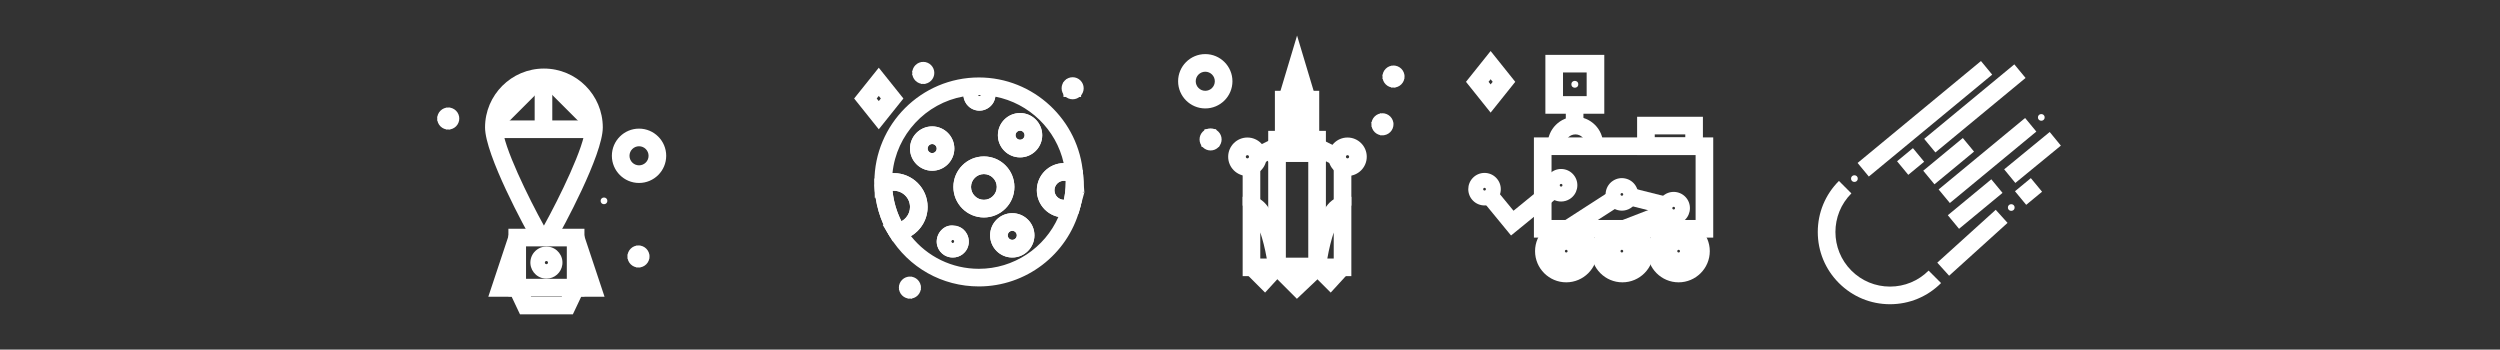 <?xml version="1.0" encoding="utf-8"?>
<!-- Generator: Adobe Illustrator 20.1.0, SVG Export Plug-In . SVG Version: 6.00 Build 0)  -->
<svg version="1.1" id="Capa_1" xmlns="http://www.w3.org/2000/svg" xmlns:xlink="http://www.w3.org/1999/xlink" x="0px" y="0px"
	 viewBox="0 0 851 119" enable-background="new 0 0 851 119" xml:space="preserve">
<rect x="0" y="0" width="851" height="119" fill="#333333" stroke="none"/>
<g>
	<g>
		<g>
			<g>
				<path fill="#FFFFFF" d="M333.215,97.499c-12.49,0-23.842-6.371-30.365-17.043l-2.393-3.915l4.546-0.622
					c2.716-0.371,4.764-2.722,4.764-5.467c0-3.044-2.477-5.521-5.521-5.521c-0.808,0-1.586,0.171-2.315,0.51l-4.151,1.926
					l-0.118-4.82c-0.007-0.204-0.013-0.409-0.013-0.615c0-19.611,15.955-35.566,35.567-35.566c18.576,0,34.155,14.505,35.467,33.022
					l0.423,5.971l0.047-0.021l-0.039,0.142l0.005,0.073l-0.021-0.015l-1.576,5.775C363.314,86.731,349.207,97.499,333.215,97.499z
					 M310.095,80.37c5.582,7.028,13.985,11.129,23.12,11.129c11.829,0,22.417-7.085,27.07-17.675
					c-4.192-0.878-7.35-4.603-7.35-9.052c0-5.062,4.089-9.188,9.138-9.248c-2.545-11.466-11.785-20.393-23.253-22.621
					c-0.383,2.976-3.112,5.087-6.093,4.721c-2.546-0.318-4.468-2.352-4.749-4.795c-12.854,2.306-22.851,12.948-24.18,26.11
					c0.148-0.005,0.297-0.008,0.447-0.008c6.353,0,11.521,5.168,11.521,11.521C315.767,74.616,313.507,78.346,310.095,80.37z
					 M362.185,61.524c-1.791,0-3.249,1.457-3.249,3.248s1.458,3.248,3.249,3.248c0.44,0,0.867-0.087,1.269-0.258l5.484-2.333
					l-4.932-3.348C363.467,61.717,362.838,61.524,362.185,61.524z M332.892,32.367c0.019,0.061,0.049,0.119,0.088,0.169
					c0.086,0.11,0.22,0.187,0.358,0.204c0.262,0.029,0.5-0.126,0.579-0.367C333.576,32.366,333.234,32.363,332.892,32.367z
					 M324.328,87.653c-0.229,0-0.459-0.014-0.689-0.043c-2.987-0.374-5.114-3.108-4.741-6.096c0.373-2.986,3.104-5.128,6.095-4.742
					c2.989,0.374,5.116,3.109,4.743,6.097c-0.181,1.447-0.915,2.737-2.066,3.634C326.701,87.256,325.535,87.653,324.328,87.653z
					 M324.32,81.653c-0.12,0-0.241,0.04-0.334,0.113c-0.11,0.086-0.187,0.22-0.204,0.358c-0.037,0.295,0.173,0.563,0.467,0.601
					c0.304,0.04,0.566-0.173,0.603-0.468c0.037-0.294-0.173-0.563-0.467-0.601C324.362,81.654,324.341,81.653,324.32,81.653z
					 M344.576,87.653c-4.16,0-7.544-3.385-7.544-7.545s3.384-7.544,7.544-7.544c4.16,0,7.544,3.384,7.544,7.544
					S348.736,87.653,344.576,87.653z M344.576,78.564c-0.852,0-1.544,0.692-1.544,1.544s0.692,1.545,1.544,1.545
					s1.544-0.693,1.544-1.545S345.427,78.564,344.576,78.564z M334.919,74.021c-5.726,0-10.384-4.658-10.384-10.385
					c0-5.726,4.658-10.384,10.384-10.384s10.384,4.658,10.384,10.384C345.304,69.362,340.646,74.021,334.919,74.021z
					 M334.919,59.252c-2.417,0-4.384,1.967-4.384,4.384c0,2.418,1.967,4.385,4.384,4.385s4.384-1.967,4.384-4.385
					C339.304,61.219,337.337,59.252,334.919,59.252z M317.311,58.116c-4.16,0-7.544-3.384-7.544-7.544
					c0-4.16,3.384-7.544,7.544-7.544c4.16,0,7.544,3.384,7.544,7.544C324.855,54.731,321.471,58.116,317.311,58.116z
					 M317.311,49.027c-0.852,0-1.544,0.692-1.544,1.544s0.692,1.544,1.544,1.544s1.544-0.693,1.544-1.544
					S318.162,49.027,317.311,49.027z M347.227,53.571c-4.16,0-7.544-3.384-7.544-7.544c0-4.16,3.384-7.544,7.544-7.544
					s7.544,3.384,7.544,7.544C354.771,50.187,351.387,53.571,347.227,53.571z M347.227,44.483c-0.852,0-1.544,0.693-1.544,1.544
					s0.693,1.544,1.544,1.544s1.544-0.692,1.544-1.544S348.078,44.483,347.227,44.483z"/>
			</g>
			<g>
				<path fill="#FFFFFF" d="M347.227,53.571c-4.16,0-7.544-3.384-7.544-7.544c0-4.16,3.384-7.544,7.544-7.544
					s7.544,3.384,7.544,7.544C354.771,50.187,351.387,53.571,347.227,53.571z M347.227,44.483c-0.852,0-1.544,0.693-1.544,1.544
					s0.693,1.544,1.544,1.544s1.544-0.692,1.544-1.544S348.078,44.483,347.227,44.483z"/>
			</g>
			<g>
				<path fill="#FFFFFF" d="M317.311,58.116c-4.16,0-7.544-3.384-7.544-7.544c0-4.16,3.384-7.544,7.544-7.544
					c4.16,0,7.544,3.384,7.544,7.544C324.855,54.731,321.471,58.116,317.311,58.116z M317.311,49.027
					c-0.852,0-1.544,0.692-1.544,1.544s0.692,1.544,1.544,1.544s1.544-0.693,1.544-1.544S318.162,49.027,317.311,49.027z"/>
			</g>
			<g>
				<path fill="#FFFFFF" d="M344.576,87.653c-4.16,0-7.544-3.385-7.544-7.545s3.384-7.544,7.544-7.544
					c4.16,0,7.544,3.384,7.544,7.544S348.736,87.653,344.576,87.653z M344.576,78.564c-0.852,0-1.544,0.692-1.544,1.544
					s0.692,1.545,1.544,1.545s1.544-0.693,1.544-1.545S345.427,78.564,344.576,78.564z"/>
			</g>
			<g>
				<path fill="#FFFFFF" d="M333.408,37.667c-0.225,0-0.452-0.014-0.681-0.042h0c-2.987-0.374-5.115-3.108-4.742-6.096
					c0.374-2.988,3.108-5.108,6.097-4.742c1.447,0.181,2.738,0.915,3.633,2.066c0.896,1.151,1.29,2.583,1.108,4.031
					C338.479,35.642,336.121,37.667,333.408,37.667z M333.337,32.74L333.337,32.74c0.142,0.02,0.288-0.023,0.398-0.109
					s0.187-0.22,0.204-0.359c0.037-0.295-0.173-0.564-0.468-0.602L333.337,32.74z M333.404,31.667c-0.268,0-0.5,0.2-0.534,0.472
					c-0.017,0.138,0.024,0.287,0.11,0.397c0.085,0.11,0.219,0.187,0.358,0.204l0.133-1.069
					C333.448,31.668,333.426,31.667,333.404,31.667z"/>
			</g>
			<g>
				<path fill="#FFFFFF" d="M324.328,87.653c-0.229,0-0.459-0.014-0.689-0.043c-2.987-0.374-5.114-2.995-4.741-5.982
					c0.373-2.986,3.104-5.628,6.095-4.628h0.002c2.987,0,5.114,2.996,4.741,5.983c-0.181,1.447-0.915,2.68-2.066,3.577
					C326.701,87.313,325.535,87.653,324.328,87.653z M324.384,81.657l-0.133,1.068c0.294,0.039,0.563-0.173,0.6-0.468
					C324.888,81.964,324.678,81.694,324.384,81.657z M324.32,81.653c-0.12,0-0.241,0.04-0.334,0.113
					c-0.11,0.086-0.187,0.22-0.204,0.358c-0.037,0.295,0.173,0.563,0.467,0.601l0.134-1.068
					C324.362,81.654,324.341,81.653,324.32,81.653z"/>
			</g>
			<g>
				<path fill="#FFFFFF" d="M367.522,71.313l-5.788-1.58c0.696-2.548,1.048-5.172,1.048-7.802c0-0.623-0.027-1.297-0.085-2.122
					l5.985-0.421c0.068,0.968,0.1,1.776,0.1,2.542C368.782,65.095,368.358,68.252,367.522,71.313z"/>
			</g>
			<g>
				<path fill="#FFFFFF" d="M362.185,74.021c-5.1,0-9.249-4.148-9.249-9.248s4.149-9.249,9.249-9.249
					c1.859,0,3.654,0.551,5.19,1.593l1.206,0.818l0.102,1.454c0.068,0.968,0.1,1.776,0.1,2.542c0,3.163-0.424,6.32-1.26,9.382
					l-0.383,1.401l-1.336,0.569C364.654,73.772,363.437,74.021,362.185,74.021z M362.185,61.523c-1.791,0-3.249,1.458-3.249,3.249
					c0,1.778,1.438,3.228,3.211,3.248c0.422-2.004,0.635-4.045,0.635-6.089c0-0.116-0.001-0.233-0.003-0.354
					C362.584,61.542,362.386,61.523,362.185,61.523z"/>
			</g>
			<g>
				<path fill="#FFFFFF" d="M334.919,74.021c-5.726,0-10.384-4.658-10.384-10.385c0-5.726,4.658-10.384,10.384-10.384
					s10.384,4.658,10.384,10.384C345.304,69.362,340.646,74.021,334.919,74.021z M334.919,59.252c-2.417,0-4.384,1.967-4.384,4.384
					c0,2.418,1.967,4.385,4.384,4.385s4.384-1.967,4.384-4.385C339.304,61.219,337.337,59.252,334.919,59.252z"/>
			</g>
			<g>
				<path fill="#FFFFFF" d="M302.85,80.456c-3.241-5.302-5.032-11.41-5.181-17.665l5.998-0.143c0.124,5.2,1.611,10.276,4.302,14.679
					L302.85,80.456z"/>
			</g>
			<g>
				<path fill="#FFFFFF" d="M303.873,82.13l-1.023-1.674c-3.241-5.302-5.032-11.41-5.181-17.665l-0.047-1.965l1.783-0.828
					c1.525-0.708,3.154-1.067,4.84-1.067c6.353,0,11.521,5.168,11.521,11.521c0,5.729-4.278,10.636-9.95,11.412L303.873,82.13z
					 M303.812,64.948c0.369,3.622,1.399,7.143,3.037,10.37c1.746-0.938,2.918-2.79,2.918-4.866c0-3.044-2.477-5.521-5.521-5.521
					C304.1,64.932,303.956,64.938,303.812,64.948z"/>
			</g>
		</g>
		<g>
			<path fill="#FFFFFF" d="M299.134,44.013l-8.386-10.482l8.386-10.482l8.386,10.482L299.134,44.013z M298.432,33.531l0.702,0.878
				l0.703-0.878l-0.703-0.878L298.432,33.531z"/>
		</g>
		<g>
			<g>
				
					<rect x="312.009" y="21.821" transform="matrix(0.707 -0.707 0.707 0.707 74.5 229.5)" fill="#FFFFFF" width="4.544" height="5.999"/>
			</g>
			<g>
				
					<rect x="311.281" y="22.549" transform="matrix(0.707 -0.707 0.707 0.707 74.5 229.5)" fill="#FFFFFF" width="5.999" height="4.544"/>
			</g>
			<g>
				<path fill="#FFFFFF" d="M314.281,28.577c-0.962,0-1.924-0.366-2.657-1.099c-0.709-0.708-1.101-1.652-1.101-2.656
					c0-1.005,0.392-1.949,1.103-2.659c1.466-1.464,3.848-1.463,5.312,0.002c1.465,1.465,1.465,3.848,0,5.313
					C316.206,28.21,315.244,28.577,314.281,28.577z M312.695,23.235c-0.875,0.875-0.874,2.297,0,3.171
					c0.874,0.875,2.297,0.875,3.171,0l0,0.001c0.418-0.417,0.657-0.996,0.657-1.586c0-0.591-0.24-1.17-0.658-1.588
					C314.993,22.361,313.571,22.36,312.695,23.235l1.05,1.05L312.695,23.235z"/>
			</g>
		</g>
		<g>
			<g>
				
					<rect x="307.465" y="94.907" transform="matrix(0.707 -0.707 0.707 0.707 21.507 247.727)" fill="#FFFFFF" width="4.545" height="6"/>
			</g>
			<g>
				
					<rect x="306.737" y="95.634" transform="matrix(0.707 -0.707 0.707 0.707 21.478 247.672)" fill="#FFFFFF" width="6" height="4.545"/>
			</g>
			<g>
				<path fill="#FFFFFF" d="M309.737,101.662c-0.962,0-1.924-0.366-2.657-1.099c-1.464-1.466-1.464-3.848-0.002-5.312l0.002-0.002
					c1.465-1.465,3.849-1.465,5.313,0c1.465,1.465,1.465,3.849,0,5.313C311.661,101.296,310.699,101.662,309.737,101.662z
					 M309.736,95.665c-0.574,0-1.148,0.219-1.585,0.656c-0.875,0.874-0.875,2.297,0,3.171c0.874,0.875,2.297,0.875,3.171,0
					l-2.121-2.121l2.123,2.119c0.872-0.873,0.872-2.294,0-3.167C310.886,95.885,310.311,95.665,309.736,95.665z"/>
			</g>
		</g>
		<g>
			<g>
				<rect x="362" y="28" fill="#FFFFFF" width="6" height="5"/>
			</g>
			<g>
				<rect x="363" y="27" fill="#FFFFFF" width="4" height="6"/>
			</g>
			<g>
				<path fill="#FFFFFF" d="M365.128,33.799c-2.072,0-3.758-1.686-3.758-3.757s1.686-3.757,3.758-3.757
					c2.072,0,3.757,1.686,3.757,3.757S367.2,33.799,365.128,33.799z M365.128,27.799c-1.237,0-2.243,1.006-2.243,2.243
					s1.006,2.243,2.243,2.243c1.236,0,2.242-1.006,2.242-2.243S366.364,27.799,365.128,27.799z"/>
			</g>
		</g>
	</g>
	<g>
		<g>
			<path fill="#FFFFFF" d="M643.356,103.558c-6.566,0-12.74-2.558-17.384-7.201s-7.201-10.817-7.201-17.384
				s2.558-12.74,7.201-17.384l4.242,4.242c-7.246,7.246-7.246,19.037,0,26.283c3.511,3.51,8.178,5.443,13.142,5.443
				c4.965,0,9.632-1.934,13.142-5.443l4.242,4.242C656.098,101,649.924,103.558,643.356,103.558z"/>
		</g>
		<g>
			<circle fill="#FFFFFF" cx="631.239" cy="60.796" r="1.136"/>
		</g>
		<g>
			<circle fill="#FFFFFF" cx="684.633" cy="70.642" r="1.136"/>
		</g>
		<g>
			<circle fill="#FFFFFF" cx="694.858" cy="39.968" r="1.136"/>
		</g>
		<g>
			
				<rect x="628.067" y="37.645" transform="matrix(0.771 -0.637 0.637 0.771 124.106 426.525)" fill="#FFFFFF" width="54.468" height="6"/>
		</g>
		<g>
			
				<rect x="652.412" y="34.114" transform="matrix(0.771 -0.637 0.637 0.771 130.248 436.55)" fill="#FFFFFF" width="39.807" height="6"/>
		</g>
		<g>
			
				<rect x="646.93" y="52.181" transform="matrix(0.771 -0.637 0.637 0.771 113.737 426.752)" fill="#FFFFFF" width="7.006" height="6"/>
		</g>
		<g>
			
				<rect x="654.643" y="52.073" transform="matrix(0.771 -0.637 0.637 0.771 116.769 434.971)" fill="#FFFFFF" width="17.473" height="6"/>
		</g>
		<g>
			
				<rect x="657.513" y="51.854" transform="matrix(0.771 -0.637 0.637 0.771 119.935 443.341)" fill="#FFFFFF" width="38.182" height="6"/>
		</g>
		<g>
			
				<rect x="682.005" y="50.521" transform="matrix(0.773 -0.634 0.634 0.773 122.998 450.979)" fill="#FFFFFF" width="20.049" height="6"/>
		</g>
		<g>
			
				<rect x="662.809" y="66.679" transform="matrix(0.771 -0.637 0.637 0.771 109.536 444.062)" fill="#FFFFFF" width="19.199" height="6"/>
		</g>
		<g>
			
				<rect x="657.691" y="79.665" transform="matrix(0.742 -0.671 0.671 0.742 117.989 471.606)" fill="#FFFFFF" width="26.81" height="6"/>
		</g>
		<g>
			
				<rect x="687.069" y="62.405" transform="matrix(0.771 -0.637 0.637 0.771 116.415 454.649)" fill="#FFFFFF" width="7.007" height="6"/>
		</g>
	</g>
	<g>
		<g>
			<path fill="#FFFFFF" d="M451.335,93.712h-19.633V49.086h19.633V93.712z M437.702,87.712h7.633V55.086h-7.633V87.712z"/>
		</g>
		<g>
			<path fill="#FFFFFF" d="M449.062,50.542h-15.088V30.91h15.088V50.542z M439.975,44.542h3.088V36.91h-3.088V44.542z"/>
		</g>
		<g>
			<polygon fill="#FFFFFF" points="448.959,36.91 434.078,36.91 441.519,12.108 			"/>
		</g>
		<g>
			<rect x="431.702" y="44.542" fill="#FFFFFF" width="19.633" height="10.544"/>
		</g>
		<g>
			<polygon fill="#FFFFFF" points="452.973,99.593 446.214,92.833 450.456,88.591 452.785,90.919 454.834,88.685 459.256,92.739 			
				"/>
		</g>
		<g>
			<polygon fill="#FFFFFF" points="430.632,99.593 423.872,92.833 428.114,88.591 430.442,90.919 432.49,88.685 436.914,92.739 			
				"/>
		</g>
		<g>
			<polygon fill="#FFFFFF" points="441.462,101.715 432.581,92.833 436.823,88.591 441.575,93.342 446.65,88.534 450.777,92.89 			
				"/>
		</g>
		<g>
			<rect x="437" y="36" fill="#FFFFFF" width="9" height="6"/>
		</g>
		<g>
			<rect x="437" y="40" fill="#FFFFFF" width="9" height="6"/>
		</g>
		<g>
			<path fill="#FFFFFF" d="M460,94h-15.075l0.435-3.383c0.028-0.22,0.71-5.583,2.164-10.908C448.999,74.31,451.586,67,457,67h3V94z
				 M451.823,88H454v-8.854C453.202,81.539,452.426,84.553,451.823,88z"/>
		</g>
		<g>
			<path fill="#FFFFFF" d="M438.121,94H423V67h3c5.41,0,8.01,7.307,9.494,12.705c1.465,5.324,2.156,10.621,2.185,10.842L438.121,94z
				 M429,88h2.209c-0.613-3.469-1.401-6.498-2.209-8.897V88z"/>
		</g>
		<g>
			
				<rect x="427.483" y="48.518" transform="matrix(0.894 -0.447 0.447 0.894 22.504 198.349)" fill="#FFFFFF" width="7.621" height="6"/>
		</g>
		<g>
			<rect x="423" y="57" fill="#FFFFFF" width="6" height="13"/>
		</g>
		<g>
			
				<rect x="448.743" y="47.708" transform="matrix(0.447 -0.894 0.894 0.447 203.638 432.529)" fill="#FFFFFF" width="6" height="7.62"/>
		</g>
		<g>
			<rect x="454" y="57" fill="#FFFFFF" width="6" height="13"/>
		</g>
		<g>
			<path fill="#FFFFFF" d="M424.616,59.907c-3.61,0-6.546-2.937-6.546-6.546s2.937-6.547,6.546-6.547
				c3.61,0,6.547,2.937,6.547,6.547S428.227,59.907,424.616,59.907z M424.616,52.814c-0.301,0-0.546,0.245-0.546,0.547
				c0,0.301,0.245,0.546,0.546,0.546c0.302,0,0.547-0.245,0.547-0.546C425.163,53.059,424.918,52.814,424.616,52.814z"/>
		</g>
		<g>
			<path fill="#FFFFFF" d="M458.698,59.907c-3.61,0-6.547-2.937-6.547-6.546s2.937-6.547,6.547-6.547
				c3.609,0,6.546,2.937,6.546,6.547S462.308,59.907,458.698,59.907z M458.698,52.814c-0.302,0-0.547,0.245-0.547,0.547
				c0,0.301,0.245,0.546,0.547,0.546c0.301,0,0.546-0.245,0.546-0.546C459.244,53.059,458.999,52.814,458.698,52.814z"/>
		</g>
		<g>
			<g>
				<rect x="409" y="46" fill="#FFFFFF" width="6" height="4"/>
			</g>
			<g>
				<rect x="410" y="44" fill="#FFFFFF" width="4" height="6"/>
			</g>
			<g>
				<path fill="#FFFFFF" d="M412.084,51.219c-2.072,0-3.757-1.686-3.757-3.757s1.686-3.757,3.757-3.757s3.757,1.686,3.757,3.757
					S414.156,51.219,412.084,51.219z M412.084,45.219c-1.237,0-2.243,1.006-2.243,2.243s1.006,2.243,2.243,2.243
					s2.243-1.006,2.243-2.243S413.321,45.219,412.084,45.219z"/>
			</g>
		</g>
		<g>
			<g>
				
					<rect x="471.35" y="23.788" transform="matrix(0.707 -0.707 0.707 0.707 120.507 343.049)" fill="#FFFFFF" width="5.999" height="4.544"/>
			</g>
			<g>
				
					<rect x="472.078" y="23.06" transform="matrix(0.707 -0.707 0.707 0.707 120.507 343.049)" fill="#FFFFFF" width="4.544" height="5.999"/>
			</g>
			<g>
				<path fill="#FFFFFF" d="M474.351,29.816c-0.963,0-1.925-0.366-2.657-1.099c-1.465-1.465-1.465-3.849,0-5.313
					c1.465-1.464,3.849-1.463,5.312-0.002l0.002,0.002c1.465,1.465,1.465,3.849,0,5.313
					C476.274,29.45,475.312,29.816,474.351,29.816z M474.886,25.524l-2.119,2.123c0.874,0.873,2.295,0.872,3.167,0
					c0.877-0.876,0.877-2.299,0.002-3.173c-0.873-0.875-2.298-0.875-3.171,0c-0.875,0.874-0.875,2.297,0,3.171L474.886,25.524z"/>
			</g>
		</g>
		<g>
			<g>
				
					<rect x="467.585" y="40.038" transform="matrix(0.707 -0.707 0.707 0.707 107.96 345.202)" fill="#FFFFFF" width="6" height="4.544"/>
			</g>
			<g>
				
					<rect x="468.313" y="39.31" transform="matrix(0.707 -0.707 0.707 0.707 107.879 345.105)" fill="#FFFFFF" width="4.544" height="6"/>
			</g>
			<g>
				<path fill="#FFFFFF" d="M470.585,46.065c-0.962,0-1.923-0.366-2.654-1.096c-1.467-1.467-1.467-3.851-0.002-5.315
					c1.466-1.467,3.85-1.465,5.313,0c1.465,1.465,1.465,3.849,0,5.313C472.51,45.699,471.547,46.065,470.585,46.065z
					 M470.585,40.069c-0.573,0-1.146,0.218-1.583,0.654c-0.877,0.876-0.877,2.299-0.002,3.173c0.874,0.876,2.299,0.875,3.171,0
					c0.875-0.874,0.875-2.297,0-3.171C471.733,40.287,471.159,40.069,470.585,40.069z"/>
			</g>
		</g>
		<g>
			<path fill="#FFFFFF" d="M410.277,36.91c-5.1,0-9.249-4.149-9.249-9.249s4.149-9.248,9.249-9.248s9.248,4.148,9.248,9.248
				S415.377,36.91,410.277,36.91z M410.277,24.413c-1.791,0-3.249,1.457-3.249,3.248s1.458,3.249,3.249,3.249
				s3.248-1.458,3.248-3.249S412.068,24.413,410.277,24.413z"/>
		</g>
	</g>
	<g>
		<g>
			<g>
				<path fill="#FFFFFF" d="M583.184,80.882h-61.041V46.776h61.041V80.882z M528.143,74.882h49.041V52.776h-49.041V74.882z"/>
			</g>
			<g>
				<path fill="#FFFFFF" d="M545.709,49.19h-6c0-1.897-1.543-3.441-3.44-3.441s-3.441,1.544-3.441,3.441h-6
					c0-5.206,4.235-9.441,9.441-9.441C541.474,39.749,545.709,43.984,545.709,49.19z"/>
			</g>
			<g>
				<rect x="533" y="35" fill="#FFFFFF" width="6" height="7"/>
			</g>
			<g>
				<path fill="#FFFFFF" d="M546.1,38.723h-20.053V18.67H546.1V38.723z M532.047,32.723h8.053V24.67h-8.053V32.723z"/>
			</g>
			<g>
				<circle fill="#FFFFFF" cx="536.073" cy="28.696" r="1.171"/>
			</g>
			<g>
				<path fill="#FFFFFF" d="M579.671,52.776h-22.396V39.749h22.396V52.776z M563.275,46.776h10.396v-1.027h-10.396V46.776z"/>
			</g>
			<g>
				<path fill="#FFFFFF" d="M533.146,96.105c-5.852,0-10.612-4.76-10.612-10.611s4.761-10.612,10.612-10.612
					s10.612,4.761,10.612,10.612S538.997,96.105,533.146,96.105z M533.146,80.882c-2.543,0-4.612,2.069-4.612,4.612
					s2.069,4.611,4.612,4.611s4.612-2.068,4.612-4.611S535.688,80.882,533.146,80.882z"/>
			</g>
			<g>
				<path fill="#FFFFFF" d="M571.4,96.105c-5.852,0-10.611-4.76-10.611-10.611s4.76-10.612,10.611-10.612
					s10.612,4.761,10.612,10.612S577.252,96.105,571.4,96.105z M571.4,80.882c-2.543,0-4.611,2.069-4.611,4.612
					s2.068,4.611,4.611,4.611s4.612-2.068,4.612-4.611S573.943,80.882,571.4,80.882z"/>
			</g>
			<g>
				<path fill="#FFFFFF" d="M552.273,96.105c-5.852,0-10.612-4.76-10.612-10.611s4.761-10.612,10.612-10.612
					s10.611,4.761,10.611,10.612S558.125,96.105,552.273,96.105z M552.273,80.882c-2.543,0-4.612,2.069-4.612,4.612
					s2.069,4.611,4.612,4.611s4.611-2.068,4.611-4.611S554.816,80.882,552.273,80.882z"/>
			</g>
			<g>
				
					<rect x="532.368" y="69.819" transform="matrix(0.84 -0.542 0.542 0.84 47.025 305.281)" fill="#FFFFFF" width="18.677" height="5.999"/>
			</g>
			<g>
				
					<rect x="557.927" y="62.158" transform="matrix(0.243 -0.97 0.97 0.243 358.484 595.974)" fill="#FFFFFF" width="6" height="12.484"/>
			</g>
			<g>
				
					<rect x="552.025" y="71.822" transform="matrix(0.933 -0.361 0.361 0.933 10.784 207.378)" fill="#FFFFFF" width="16.953" height="6"/>
			</g>
			<g>
				<path fill="#FFFFFF" d="M569.728,76.391c-1.828,0-3.618-0.902-4.674-2.553c-1.645-2.572-0.89-6.003,1.683-7.647
					c2.573-1.644,6-0.89,7.647,1.681v0.001c1.645,2.572,0.89,6.004-1.683,7.648C571.779,76.109,570.748,76.391,569.728,76.391z
					 M570.109,70.606l-0.78,0.499c0.139,0.215,0.425,0.279,0.64,0.14c0.101-0.064,0.176-0.173,0.202-0.29
					C570.196,70.838,570.174,70.708,570.109,70.606z M569.718,70.393c-0.085,0-0.171,0.023-0.248,0.072
					c-0.102,0.065-0.178,0.174-0.203,0.29c-0.025,0.118-0.003,0.248,0.062,0.35l0.779-0.499l0,0
					C570.021,70.468,569.871,70.393,569.718,70.393z"/>
			</g>
			<g>
				<path fill="#FFFFFF" d="M552.092,71.706c-1.827,0-3.618-0.902-4.674-2.553c-1.645-2.572-0.89-6.003,1.683-7.647
					c1.246-0.797,2.725-1.062,4.173-0.742c1.444,0.317,2.678,1.179,3.475,2.425c1.645,2.572,0.89,6.003-1.683,7.647
					C554.144,71.425,553.112,71.706,552.092,71.706z M552.086,65.709c-0.089,0-0.179,0.024-0.253,0.072
					c-0.101,0.064-0.176,0.173-0.202,0.29c-0.025,0.117-0.003,0.248,0.062,0.35c0.064,0.101,0.173,0.177,0.289,0.202
					c0.119,0.025,0.248,0.002,0.352-0.062c0.1-0.064,0.175-0.173,0.201-0.29c0.025-0.117,0.003-0.248-0.062-0.35
					c-0.064-0.101-0.173-0.176-0.29-0.202C552.151,65.712,552.118,65.709,552.086,65.709z"/>
			</g>
			<g>
				<path fill="#FFFFFF" d="M531.409,68.597c-0.399,0-0.802-0.043-1.202-0.132c-1.444-0.317-2.679-1.18-3.475-2.427
					c-0.796-1.243-1.06-2.725-0.742-4.17c0.317-1.444,1.179-2.679,2.425-3.476c1.246-0.797,2.729-1.061,4.173-0.743
					c1.444,0.318,2.678,1.18,3.475,2.425c1.645,2.572,0.891,6.003-1.682,7.647C533.479,68.299,532.454,68.597,531.409,68.597z
					 M531.401,62.596c-0.089,0-0.179,0.024-0.253,0.072c-0.101,0.064-0.177,0.173-0.203,0.291c-0.025,0.117-0.002,0.247,0.062,0.349
					c0.064,0.101,0.173,0.176,0.29,0.202c0.118,0.025,0.248,0.003,0.35-0.062c0.102-0.064,0.177-0.173,0.203-0.291
					c0.025-0.117,0.002-0.248-0.062-0.35c-0.063-0.099-0.173-0.175-0.29-0.201C531.466,62.599,531.434,62.596,531.401,62.596z"/>
			</g>
			<g>
				<path fill="#FFFFFF" d="M533.145,91.027c-1.418,0-2.835-0.539-3.914-1.618c-1.046-1.046-1.622-2.437-1.622-3.915
					c0-1.479,0.576-2.871,1.623-3.916c1.043-1.045,2.435-1.621,3.914-1.621c1.479,0,2.869,0.576,3.915,1.622
					c2.158,2.157,2.158,5.67,0.001,7.829C535.981,90.488,534.562,91.027,533.145,91.027z M533.146,85.031
					c-0.118,0-0.236,0.045-0.326,0.135c-0.182,0.182-0.182,0.475-0.001,0.655c0.168,0.17,0.485,0.171,0.655-0.001
					c0.084-0.083,0.135-0.206,0.135-0.326s-0.051-0.242-0.136-0.327C533.383,85.076,533.264,85.031,533.146,85.031z"/>
			</g>
			<g>
				<path fill="#FFFFFF" d="M505.335,69.932c-1.417,0-2.835-0.539-3.914-1.618c-2.159-2.161-2.159-5.674-0.001-7.831
					c1.046-1.046,2.437-1.623,3.915-1.623c1.479,0,2.87,0.576,3.915,1.623c1.046,1.045,1.622,2.436,1.622,3.915
					c0,1.479-0.576,2.869-1.622,3.915C508.171,69.392,506.753,69.932,505.335,69.932z M505.008,64.726
					c0.171,0.168,0.487,0.168,0.654-0.001c0.181-0.181,0.181-0.474,0.001-0.653c-0.183-0.183-0.477-0.182-0.655-0.001
					c-0.085,0.084-0.136,0.207-0.136,0.327C504.872,64.517,504.923,64.64,505.008,64.726l-0.001-0.002
					C505.007,64.726,505.005,64.727,505.008,64.726L505.008,64.726z"/>
			</g>
			<g>
				<path fill="#FFFFFF" d="M552.082,91.028c-1.418,0-2.835-0.54-3.914-1.619c-1.046-1.046-1.622-2.437-1.622-3.915
					c0-1.479,0.576-2.871,1.623-3.916c1.043-1.045,2.435-1.621,3.914-1.621c1.479,0,2.869,0.576,3.915,1.622
					c1.046,1.045,1.622,2.436,1.622,3.915c0,1.479-0.576,2.869-1.622,3.915C554.918,90.488,553.5,91.028,552.082,91.028z
					 M551.756,85.821c0.17,0.17,0.485,0.171,0.655-0.001c0.084-0.083,0.135-0.206,0.135-0.326s-0.051-0.242-0.136-0.327
					c-0.18-0.182-0.474-0.181-0.653-0.001c-0.086,0.086-0.137,0.208-0.137,0.328S551.671,85.737,551.756,85.821L551.756,85.821z"/>
			</g>
			<g>
				<path fill="#FFFFFF" d="M571.4,91.028c-1.417,0-2.835-0.539-3.914-1.618c-2.159-2.161-2.159-5.674-0.001-7.831
					c1.046-1.046,2.437-1.622,3.915-1.622c1.479,0,2.87,0.576,3.915,1.622c1.046,1.045,1.622,2.436,1.622,3.915
					c0,1.479-0.576,2.869-1.622,3.915C574.236,90.488,572.818,91.028,571.4,91.028z M571.073,85.821c0.17,0.17,0.484,0.17,0.654,0
					c0.181-0.181,0.181-0.474,0.001-0.653c-0.183-0.183-0.477-0.182-0.655-0.001c-0.085,0.085-0.136,0.207-0.136,0.327
					S570.988,85.736,571.073,85.821z"/>
			</g>
			<g>
				<polygon fill="#FFFFFF" points="514.359,80.161 504.472,68.133 509.106,64.322 515.199,71.733 527.29,61.871 531.083,66.52 				
					"/>
			</g>
		</g>
		<g>
			<path fill="#FFFFFF" d="M507.409,38.333l-8.386-10.482l8.386-10.482l8.387,10.482L507.409,38.333z M506.707,27.851l0.702,0.878
				l0.703-0.878l-0.703-0.878L506.707,27.851z"/>
		</g>
	</g>
	<g>
		<g>
			<path fill="#FFFFFF" d="M198.943,100.907h-25.881V77.866h25.881V100.907z M179.062,94.907h13.881V83.866h-13.881V94.907z"/>
		</g>
		<g>
			<polygon fill="#FFFFFF" points="195.001,107 177.003,107 174.163,101 166.223,101 173.215,79.967 178.909,81.859 174.54,95 
				177.961,95 180.801,101 191.204,101 194.044,95 197.462,95 193.096,81.883 198.79,79.988 205.784,101 197.842,101 			"/>
		</g>
		<g>
			<path fill="#FFFFFF" d="M186.005,94.849c-0.224,0-0.451-0.014-0.679-0.043c-2.989-0.374-5.116-3.109-4.743-6.097
				c0.181-1.447,0.915-2.737,2.066-3.634c1.151-0.896,2.586-1.291,4.031-1.107h0c2.987,0.374,5.114,3.108,4.741,6.096
				C191.077,92.822,188.718,94.849,186.005,94.849z M186.069,88.853l-0.134,1.068c0.138,0.021,0.288-0.022,0.398-0.109
				c0.11-0.086,0.187-0.22,0.204-0.358C186.574,89.158,186.364,88.89,186.069,88.853C186.069,88.853,186.069,88.853,186.069,88.853z
				 M186.002,88.849c-0.269,0-0.5,0.199-0.535,0.472c-0.037,0.294,0.173,0.563,0.467,0.601l0.134-1.068
				C186.046,88.85,186.024,88.849,186.002,88.849z"/>
		</g>
		<g>
			<path fill="#FFFFFF" d="M181.429,82.388c-2.685-4.562-16.319-29.694-16.319-39.011c0-11.05,8.99-20.041,20.041-20.041
				c11.05,0,20.041,8.99,20.041,20.041c0,9.317-13.635,34.449-16.319,39.011l-3.722-2.189L181.429,82.388z M185.15,29.336
				c-7.742,0-14.041,6.298-14.041,14.041c0,6.12,9.042,24.419,14.041,33.423c4.999-9.004,14.041-27.304,14.041-33.423
				C199.191,35.634,192.893,29.336,185.15,29.336z"/>
		</g>
		<g>
			<rect x="168" y="41" fill="#FFFFFF" width="34" height="6"/>
		</g>
		<g>
			<rect x="182" y="26" fill="#FFFFFF" width="6" height="16"/>
		</g>
		<g>
			
				<rect x="164.816" y="31.288" transform="matrix(0.707 -0.707 0.707 0.707 27.31 134.52)" fill="#FFFFFF" width="22.492" height="6"/>
		</g>
		<g>
			
				<rect x="191.238" y="23.042" transform="matrix(0.707 -0.707 0.707 0.707 32.648 147.393)" fill="#FFFFFF" width="6" height="22.492"/>
		</g>
		<g>
			<path fill="#FFFFFF" d="M217.527,62.281c-5.1,0-9.248-4.149-9.248-9.249s4.148-9.248,9.248-9.248s9.249,4.148,9.249,9.248
				S222.627,62.281,217.527,62.281z M217.527,49.785c-1.791,0-3.248,1.457-3.248,3.248s1.457,3.249,3.248,3.249
				s3.249-1.458,3.249-3.249S219.318,49.785,217.527,49.785z"/>
		</g>
		<g>
			<circle fill="#FFFFFF" cx="205.599" cy="68.37" r="1.136"/>
		</g>
		<g>
			<g>
				
					<rect x="215.066" y="84.304" transform="matrix(0.707 -0.707 0.707 0.707 1.924 179.252)" fill="#FFFFFF" width="4.544" height="5.999"/>
			</g>
			<g>
				
					<rect x="214.338" y="85.032" transform="matrix(0.707 -0.707 0.707 0.707 1.931 179.268)" fill="#FFFFFF" width="5.999" height="4.544"/>
			</g>
			<g>
				<path fill="#FFFFFF" d="M217.339,91.06c-0.962,0-1.925-0.366-2.657-1.1c-0.708-0.705-1.1-1.648-1.101-2.652
					c-0.001-1.005,0.39-1.95,1.101-2.66c1.465-1.465,3.849-1.465,5.313,0c0.71,0.711,1.101,1.654,1.101,2.656
					c0,1.005-0.392,1.949-1.102,2.658C219.262,90.693,218.301,91.06,217.339,91.06z M217.34,85.062
					c-0.575,0-1.149,0.219-1.587,0.656c-0.417,0.416-0.657,0.995-0.657,1.586c0,0.59,0.239,1.167,0.655,1.584
					c0.877,0.877,2.3,0.877,3.173,0.002c0.418-0.418,0.658-0.996,0.657-1.588c-0.001-0.591-0.241-1.17-0.661-1.588
					C218.486,85.279,217.913,85.062,217.34,85.062z"/>
			</g>
		</g>
		<g>
			<g>
				
					<rect x="150.311" y="37.347" transform="matrix(0.707 -0.707 0.707 0.707 16.17 119.726)" fill="#FFFFFF" width="4.544" height="6"/>
			</g>
			<g>
				
					<rect x="149.583" y="38.075" transform="matrix(0.707 -0.707 0.707 0.707 16.155 119.7)" fill="#FFFFFF" width="6" height="4.544"/>
			</g>
			<g>
				<path fill="#FFFFFF" d="M152.582,44.102c-0.961,0-1.922-0.365-2.654-1.096c-1.467-1.467-1.467-3.851-0.001-5.315
					c1.465-1.466,3.849-1.466,5.313,0c1.464,1.466,1.464,3.848,0.002,5.312C154.508,43.735,153.545,44.102,152.582,44.102z
					 M152.583,38.106c-0.574,0-1.147,0.218-1.583,0.654c-0.875,0.877-0.875,2.298-0.003,3.171c0.877,0.875,2.3,0.876,3.173,0.001
					c0.875-0.874,0.875-2.297,0-3.171C153.731,38.324,153.157,38.106,152.583,38.106z"/>
			</g>
		</g>
	</g>
</g>
</svg>
